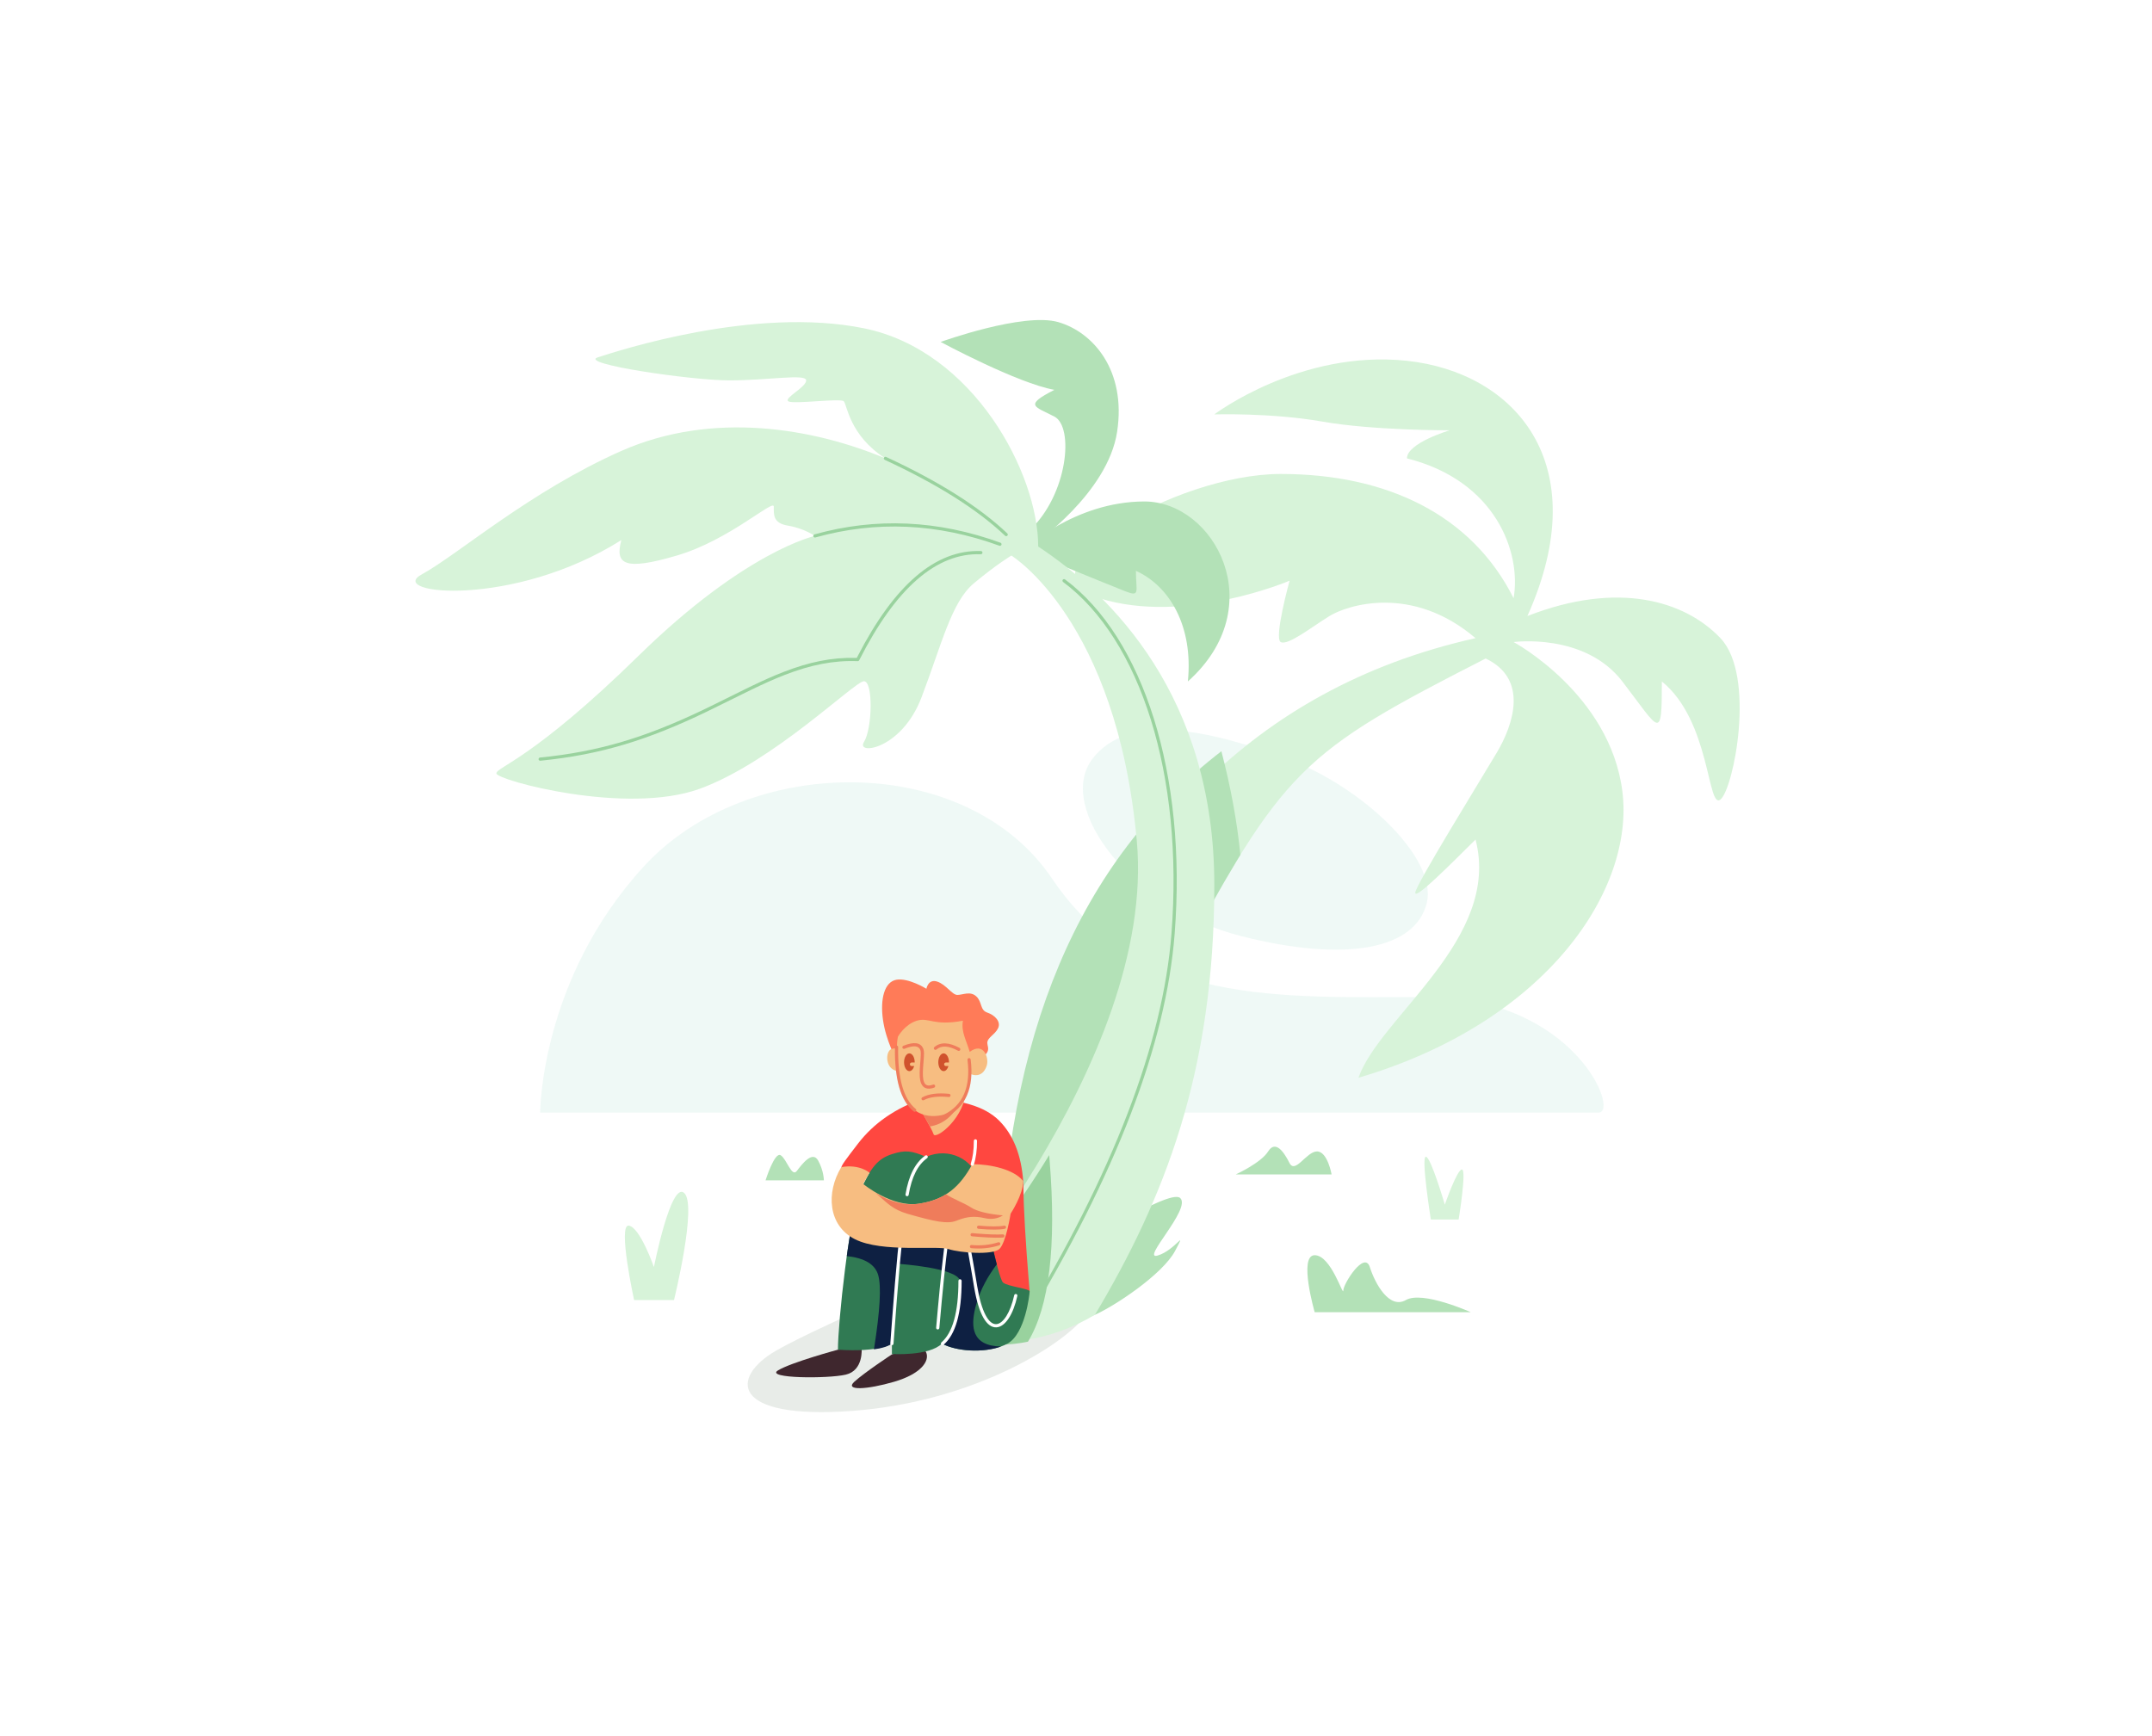 <svg width="606" height="489" viewBox="0 0 606 489" fill="none" xmlns="http://www.w3.org/2000/svg">
<g id="Stranded">
<rect width="606" height="489" fill="white"/>
<g id="Empty State 20">
<path id="Path 769" opacity="0.2" fill-rule="evenodd" clip-rule="evenodd" d="M152.108 313.344C152.108 313.344 444.095 313.344 450.15 313.344C456.204 313.344 443.293 280.801 401.647 280.801C360 280.801 320.48 283.379 296.283 247.476C272.086 211.574 210.535 212.164 181.321 244C152.108 275.836 152.108 313.344 152.108 313.344Z" fill="#B3E1D4"/>
<path id="Path 770" opacity="0.2" fill-rule="evenodd" clip-rule="evenodd" d="M349.287 263.586C379.688 271.363 398.65 267.061 401.773 254.337C404.895 241.614 383.43 221.527 362.689 213.799C341.949 206.071 317.95 200.015 307.572 213.799C297.193 227.583 318.885 255.81 349.287 263.586Z" fill="#B3E1D4"/>
<path id="Path 522" opacity="0.1" fill-rule="evenodd" clip-rule="evenodd" d="M284.924 350.242C284.924 350.242 231.568 372.842 218.568 380.37C205.568 387.897 205.549 399.86 239.895 397.367C274.24 394.873 300.426 378.404 306.482 369.57C312.539 360.735 284.924 350.242 284.924 350.242Z" fill="#1A4514"/>
<path id="Path 533" fill-rule="evenodd" clip-rule="evenodd" d="M261.568 372.728C261.568 372.728 265.688 345.587 268.568 342.145C271.448 338.704 271.041 348.896 272.447 348.896C273.853 348.896 274.568 336.769 280.761 334.467C286.954 332.165 283.672 353.709 292.465 353.598C301.258 353.486 329.162 334.406 332.353 337.418C335.544 340.431 321.093 355.054 326.008 353.598C330.922 352.142 334.439 345.621 330.922 352.266C327.406 358.912 313.864 367.843 308.342 370.285C302.82 372.728 261.568 372.728 261.568 372.728Z" fill="#B3E1B7"/>
<path id="Path 532" fill-rule="evenodd" clip-rule="evenodd" d="M281.584 359.458C281.584 359.458 284.823 208.899 415.509 179.727C397.568 164.457 379.358 170.428 374.379 173.501C369.4 176.574 362.627 181.922 360.649 180.825C358.672 179.727 363.148 163.545 363.148 163.545C363.148 163.545 333.742 176.102 309.567 168.475C285.393 160.848 330.69 133.486 360.649 133.486C390.609 133.486 414.46 145.026 426.229 168.475C428.459 155.643 421.228 135.378 396.195 129.1C396.195 124.766 408.212 121.192 408.212 121.192C408.212 121.192 386.609 121.249 372.369 118.735C358.13 116.221 341.949 116.707 341.949 116.707C341.949 116.707 366.161 98.398 396.195 101.613C426.229 104.829 449.581 130.145 430.109 173.501C455.535 163.545 474.415 169.128 484.475 179.727C494.535 190.326 488.18 222.225 484.475 225.176C480.77 228.128 481.677 203.022 467.977 191.923C467.977 209.072 467.441 205.723 456.851 191.923C446.26 178.124 426.229 180.825 426.229 180.825C426.229 180.825 453.338 195.392 456.851 222.832C460.363 250.273 435.918 287.762 382.532 303.542C388.631 286.26 422.807 264.458 415.509 236.443C408.212 243.662 398.526 253.452 398.526 251.434C398.526 249.417 416.782 219.924 421.505 211.954C426.229 203.984 430.456 191.188 418.362 185.458C366.516 211.954 361.547 216.136 330.922 273.508C300.297 330.881 281.584 359.458 281.584 359.458Z" fill="#D7F3D9"/>
<path id="Path" fill-rule="evenodd" clip-rule="evenodd" d="M349.287 240.761L348.864 241.444L348.134 242.641C343.732 249.895 338.969 258.508 333.326 269.018L328.491 278.052C309.196 314.033 293.56 341.168 281.584 359.458C283.04 291.753 303.826 242.458 343.942 211.574C346.59 221.701 348.37 231.429 349.287 240.761Z" fill="#B3E1B7"/>
<g id="Group 59">
<path id="Path 528" fill-rule="evenodd" clip-rule="evenodd" d="M288.212 154.831C288.212 154.831 302.583 141.232 322.266 141.232C341.949 141.232 358.107 170.792 334.502 191.923C336.076 176.27 329.256 164.977 319.876 160.777C319.876 166.578 321.141 168.172 317.015 166.578C312.889 164.983 288.212 154.831 288.212 154.831Z" fill="#B3E1B7"/>
<path id="Path 529" fill-rule="evenodd" clip-rule="evenodd" d="M291.183 153.276C291.183 153.276 311.928 138.943 314.574 121.635C317.221 104.328 307.845 93.581 298.029 90.723C288.212 87.865 264.88 96.302 264.88 96.302C264.88 96.302 286.54 107.959 296.918 109.794C288.212 114.248 291.346 114.428 296.918 117.328C302.49 120.228 300.726 139.216 289.954 149.358C279.182 159.5 291.183 153.276 291.183 153.276Z" fill="#B3E1B7"/>
<path id="Path 525" fill-rule="evenodd" clip-rule="evenodd" d="M259.479 372.728C259.479 372.728 281.926 385.888 308.342 370.286C327.739 337.729 341.949 302.179 341.949 249.223C341.949 196.266 313.042 167.579 292.358 153.926C292.358 133.35 274.174 98.748 243.291 92.46C212.408 86.171 173.926 98.847 168.335 100.646C162.745 102.444 194.573 107.131 205.436 107.131C216.3 107.131 227.018 105.185 227.018 107.131C227.018 109.077 220.687 112.075 221.973 113.009C223.258 113.944 236.699 112.075 237.61 113.009C238.522 113.944 239.191 122.656 249.335 129.1C229.171 120.644 200.75 115.611 174.976 126.997C149.202 138.383 128.885 156.246 118.75 161.781C108.614 167.315 144.515 171.364 174.976 152.099C173.131 158.917 175.732 160.832 190.584 156.466C205.436 152.099 217.901 140.399 217.901 142.684C217.901 144.969 217.619 147.347 221.973 148.057C226.326 148.767 229.474 150.936 229.474 150.936C229.474 150.936 210.012 155.116 179.898 184.614C149.784 214.111 139.783 215.977 139.783 217.833C139.783 219.69 176.351 229.732 197.126 222.12C217.901 214.508 240.667 191.856 243.291 191.856C245.915 191.856 245.671 205.209 243.291 208.968C240.912 212.726 253.819 211.251 259.479 196.451C265.139 181.65 267.865 169.606 274.21 164.302C280.554 158.999 284.8 156.466 284.8 156.466C284.8 156.466 314.455 174.563 320.124 236.854C325.792 299.144 259.479 372.728 259.479 372.728Z" fill="#D7F3D9"/>
<path id="Path 530" d="M299.277 163.276C299.425 163.077 299.707 163.035 299.907 163.184C321.95 179.589 334.278 218.022 330.779 263.025C328.369 294.022 314.305 330.664 288.597 372.962C288.468 373.174 288.191 373.242 287.979 373.113C287.766 372.984 287.699 372.707 287.828 372.495C313.469 330.308 327.484 293.791 329.882 262.955C333.359 218.232 321.127 180.099 299.369 163.906C299.17 163.757 299.128 163.475 299.277 163.276Z" fill="#99D29E"/>
<path id="Path_2" fill-rule="evenodd" clip-rule="evenodd" d="M289.472 377.867C278.943 379.991 268.946 378.278 259.479 372.728C274.088 356.517 286.077 340.717 295.446 325.328L295.583 326.981C297.505 351.06 295.468 368.022 289.472 377.867Z" fill="#99D29E"/>
<path id="Path 526" d="M229.353 150.502C246.668 145.671 264.134 146.456 281.738 152.853C281.971 152.938 282.092 153.196 282.007 153.43C281.922 153.663 281.664 153.784 281.43 153.699C264.001 147.365 246.727 146.589 229.595 151.369C229.356 151.436 229.108 151.296 229.041 151.057C228.974 150.817 229.114 150.569 229.353 150.502Z" fill="#99D29E"/>
<path id="Path 527" d="M248.927 128.911C249.031 128.685 249.298 128.587 249.524 128.692C264.398 135.58 275.773 142.757 283.652 150.229C283.832 150.4 283.84 150.685 283.669 150.865C283.498 151.046 283.213 151.053 283.032 150.882C275.233 143.486 263.937 136.359 249.146 129.508C248.92 129.404 248.822 129.136 248.927 128.911Z" fill="#99D29E"/>
<path id="Path 531" d="M241.266 185.298L241.451 184.937C251.857 164.692 263.442 154.746 276.226 155.193C276.474 155.202 276.669 155.41 276.66 155.659C276.651 155.907 276.443 156.101 276.194 156.093C263.71 155.656 252.284 165.58 241.939 185.961C241.859 186.117 241.696 186.213 241.52 186.207C234.716 185.947 228.287 187.243 220.976 190.083C218.127 191.19 215.209 192.495 211.492 194.292L209.138 195.447C206.641 196.685 200.926 199.52 198.859 200.512C182.709 208.269 169.358 212.552 152.152 214.247C151.904 214.271 151.684 214.09 151.66 213.843C151.635 213.596 151.816 213.375 152.064 213.351C168.816 211.7 181.885 207.581 197.528 200.151L200.282 198.819C203.696 197.146 209.359 194.33 209.896 194.068L211.103 193.48C214.839 191.674 217.776 190.361 220.65 189.244C227.821 186.458 234.179 185.133 240.862 185.286L241.266 185.298Z" fill="#99D29E"/>
</g>
<g id="Group 58">
<path id="Path 523" fill-rule="evenodd" clip-rule="evenodd" d="M251.163 381.441C251.163 381.441 243.413 386.549 240.577 389.148C237.74 391.747 244.193 391.376 251.809 389.148C259.424 386.919 261.89 383.245 260.781 380.825C259.673 378.404 251.163 381.441 251.163 381.441Z" fill="#3F272E"/>
<path id="Path 524" fill-rule="evenodd" clip-rule="evenodd" d="M235.961 380.12C235.961 380.12 222.728 383.705 219.064 385.966C215.4 388.227 233.072 388.336 238.157 387.151C243.241 385.966 242.629 379.751 242.629 379.751L235.961 380.12Z" fill="#3F272E"/>
<path id="Path_3" fill-rule="evenodd" clip-rule="evenodd" d="M259.933 309.443C270.139 309.443 277.293 311.51 281.394 315.644C285.345 319.626 287.592 325.29 288.134 332.637C288.17 332.912 288.189 333.194 288.189 333.482L288.194 334.52C288.252 340.485 288.791 349.711 289.812 362.199L289.937 363.713L281.394 366.134L271.437 351.222L266.613 334.688C264.905 334.957 262.759 334.978 259.933 334.576C247.964 332.874 243.565 329.164 240.054 329.052L239.893 329.049C236.354 329.049 234.908 330.803 241.602 322.097C246.065 316.294 252.175 312.076 259.933 309.443Z" fill="#FF4740"/>
<g id="Group 57">
<path id="Path 515" fill-rule="evenodd" clip-rule="evenodd" d="M258.724 311.753C258.724 311.753 262.379 317.82 262.897 319.457C263.415 321.093 272.086 314.781 272.086 306.162C272.086 297.543 258.724 311.753 258.724 311.753Z" fill="#F7BD81"/>
<path id="Path_4" fill-rule="evenodd" clip-rule="evenodd" d="M270.883 309.443C268.773 314.019 265.772 316.619 261.879 317.245L261.568 316.663C261.127 315.85 260.583 314.892 259.935 313.788C265.298 314.905 267.695 312.669 270.883 309.443Z" fill="#EF7C5B"/>
<path id="Path 511" fill-rule="evenodd" clip-rule="evenodd" d="M252.427 298.449C252.427 298.449 249.471 293.102 248.642 287.208C247.813 281.315 249.059 276.523 252.427 275.931C255.795 275.338 260.873 278.469 260.873 278.469C260.873 278.469 261.361 275.618 263.898 276.446C266.434 277.274 268.099 280.209 269.597 280.209C271.095 280.209 273.253 279.034 274.944 280.636C276.635 282.238 275.899 284.463 278.028 285.183C280.156 285.903 281.946 287.744 281.051 289.594C280.156 291.444 278.028 292.189 278.028 293.71C278.028 295.23 279.976 296.746 272.601 299.992C265.227 303.237 252.427 298.449 252.427 298.449Z" fill="#FF7B58"/>
<path id="Path 510" fill-rule="evenodd" clip-rule="evenodd" d="M253.254 296.117C253.254 296.117 252.868 294.787 251.023 295.452C249.177 296.117 249.177 301.669 253.254 301.669C257.331 301.669 253.254 296.117 253.254 296.117Z" fill="#F7BD81"/>
<path id="Path 509" fill-rule="evenodd" clip-rule="evenodd" d="M252.863 291.96C252.863 291.96 251.888 295.698 253.302 304.363C254.717 313.029 260.091 315.104 265.109 314.084C270.128 313.063 272.406 307.911 273.071 302.368C275.652 303.612 277.333 302.067 277.909 299.952C278.485 297.838 276.975 293.366 273.071 296.234C272.091 292.909 270.608 290.555 271.157 287.473C262.743 289.038 261.577 286.4 258.156 287.473C254.736 288.546 252.863 291.96 252.863 291.96Z" fill="#F7BD81"/>
<path id="Path 512" d="M254.382 294.533C257.335 293.333 259.278 293.56 259.994 295.371L260.05 295.528C260.257 296.164 260.237 296.954 260.054 299.179L259.948 300.512L259.938 300.659C259.804 302.638 259.868 303.927 260.22 304.769C260.61 305.703 261.341 305.969 262.747 305.47C262.981 305.387 263.238 305.51 263.321 305.744C263.404 305.978 263.282 306.236 263.048 306.319C261.215 306.968 259.975 306.517 259.39 305.116C258.991 304.161 258.906 302.876 259.017 300.964L259.073 300.141L259.216 298.354C259.335 296.739 259.322 296.12 259.157 295.702C258.679 294.494 257.272 294.33 254.721 295.367C254.491 295.46 254.228 295.349 254.135 295.119C254.041 294.889 254.152 294.626 254.382 294.533Z" fill="#EF7C5B"/>
<path id="Path 513" d="M263.124 294.887C264.855 293.418 267.238 293.524 270.197 295.129C270.415 295.247 270.496 295.52 270.378 295.739C270.26 295.957 269.986 296.038 269.768 295.92C267.102 294.474 265.106 294.385 263.706 295.573C263.517 295.734 263.233 295.711 263.072 295.521C262.911 295.332 262.934 295.048 263.124 294.887Z" fill="#EF7C5B"/>
<path id="Path_5" fill-rule="evenodd" clip-rule="evenodd" d="M256.078 296.669C256.869 296.669 257.517 297.689 257.574 298.982L257.578 299.242L256.723 299.242C256.447 299.242 256.223 299.466 256.223 299.742C256.223 299.988 256.4 300.192 256.634 300.234L256.723 300.242L257.433 300.243C257.192 301.086 256.676 301.669 256.078 301.669C255.25 301.669 254.578 300.549 254.578 299.169C254.578 297.788 255.25 296.669 256.078 296.669Z" fill="#D0522D"/>
<path id="Path Copy 15" fill-rule="evenodd" clip-rule="evenodd" d="M265.723 296.669C266.514 296.669 267.162 297.689 267.219 298.982L267.223 299.242L266.368 299.242C266.092 299.242 265.868 299.466 265.868 299.742C265.868 299.988 266.045 300.192 266.279 300.234L266.368 300.242L267.078 300.243C266.837 301.086 266.321 301.669 265.723 301.669C264.895 301.669 264.223 300.549 264.223 299.169C264.223 297.788 264.895 296.669 265.723 296.669Z" fill="#D0522D"/>
<path id="Path 514" d="M259.72 309.047C261.545 308.066 264.061 307.745 267.267 308.063C267.515 308.088 267.695 308.308 267.67 308.556C267.646 308.803 267.425 308.984 267.178 308.959C264.135 308.656 261.79 308.956 260.146 309.839C259.927 309.957 259.654 309.875 259.536 309.656C259.419 309.437 259.501 309.164 259.72 309.047Z" fill="#EF7C5B"/>
<path id="Path 726" d="M272.838 298.003C273.085 297.972 273.31 298.147 273.34 298.394C274.332 306.359 271.968 311.838 266.249 314.724C266.027 314.836 265.756 314.747 265.644 314.525C265.532 314.303 265.622 314.033 265.843 313.921C271.194 311.221 273.395 306.118 272.447 298.505C272.417 298.258 272.592 298.034 272.838 298.003Z" fill="#EF7C5B"/>
<path id="Path 727" d="M252.472 294.463C252.72 294.467 252.919 294.672 252.915 294.92C252.779 303.752 254.447 309.546 257.861 312.32C258.054 312.477 258.084 312.76 257.927 312.953C257.77 313.146 257.487 313.175 257.294 313.018C253.615 310.03 251.875 303.987 252.015 294.906C252.019 294.658 252.223 294.459 252.472 294.463Z" fill="#EF7C5B"/>
</g>
<path id="Path 517" fill-rule="evenodd" clip-rule="evenodd" d="M260.811 325.816C267.223 322.943 274.102 326.646 275.343 332.144C276.583 337.642 281.027 360.072 282.469 361.223C283.911 362.374 289.937 362.9 289.937 363.713C289.937 364.526 288.713 375.661 283.716 378.404C278.719 381.148 269.917 380.899 265.246 378.404C261.615 382.001 251.163 381.337 251.163 381.337V378.404C251.163 378.404 247.637 380.917 235.961 380.12C235.961 372.437 239.179 342.534 242.183 335.589C245.186 328.644 247.358 326.272 251.163 325.054C254.968 323.836 256.638 324.052 260.811 325.816Z" fill="#307A53"/>
<path id="Path_6" fill-rule="evenodd" clip-rule="evenodd" d="M240.277 342.666L278.819 348.265L279.115 349.573C279.657 351.951 280.195 354.209 280.689 356.095L280.342 356.567C278.605 358.951 276.063 362.844 274.74 367.951L274.595 368.535C273.404 373.548 273.572 379.084 281.884 379.221C276.779 381.063 269.388 380.617 265.246 378.404C268.645 376.329 270.344 370.439 270.344 360.735C269.579 357.044 253.117 355.942 252.787 355.942C252.567 355.942 252.026 363.644 251.164 379.05L251.163 378.404C250.066 379.186 248.377 379.727 246.097 380.028L246.158 379.648C247.823 369.096 248.204 362.25 247.3 359.108C246.431 356.088 243.483 354.305 238.454 353.756L238.68 352.157C239.178 348.717 239.718 345.45 240.277 342.666Z" fill="#0E2042"/>
<path id="Path 731" d="M268.211 339.832C268.863 338.981 269.677 339.133 270.288 340.103C270.764 340.859 271.24 342.21 271.756 344.216L271.984 345.131C272.732 348.238 273.568 352.665 274.723 359.51L275.184 362.264C276.382 369.487 278.421 373.049 280.549 372.93C282.49 372.821 284.55 369.613 285.6 364.787C285.653 364.544 285.893 364.39 286.136 364.443C286.378 364.496 286.532 364.736 286.48 364.978C285.351 370.163 283.088 373.689 280.6 373.828C277.864 373.981 275.646 370.197 274.366 362.825L273.576 358.133C272.444 351.507 271.629 347.332 270.885 344.44L270.712 343.789C270.285 342.227 269.89 341.16 269.526 340.582L269.408 340.402C269.197 340.099 269.12 340.126 268.925 340.379C267.827 341.813 266.313 353.206 264.516 374.011C264.495 374.259 264.277 374.442 264.029 374.421C263.782 374.399 263.598 374.181 263.62 373.934L264.058 368.976C265.694 350.927 267.044 341.354 268.211 339.832Z" fill="white"/>
<path id="Path 518" d="M254.49 342.622C254.734 342.665 254.897 342.899 254.854 343.144L254.74 343.821C253.978 348.62 252.934 360.168 251.612 378.437C251.594 378.685 251.379 378.871 251.131 378.853C250.883 378.835 250.697 378.62 250.714 378.372L251.204 371.745C252.362 356.408 253.283 346.828 253.968 342.986C254.006 342.768 254.195 342.615 254.409 342.615L254.49 342.622Z" fill="white"/>
<path id="Path 519" d="M260.551 325.449C260.753 325.305 261.034 325.353 261.178 325.555C261.322 325.758 261.274 326.039 261.072 326.183C258.462 328.038 256.723 331.478 255.878 336.528C255.837 336.773 255.605 336.938 255.36 336.897C255.115 336.856 254.95 336.624 254.991 336.379C255.871 331.114 257.717 327.463 260.551 325.449Z" fill="white"/>
<path id="Path 520" d="M270.344 360.285C270.593 360.285 270.794 360.486 270.794 360.735C270.794 369.805 269.116 375.811 265.698 378.746C265.51 378.908 265.226 378.886 265.064 378.698C264.902 378.509 264.923 378.225 265.112 378.063C268.28 375.342 269.894 369.568 269.894 360.735C269.894 360.486 270.096 360.285 270.344 360.285Z" fill="white"/>
<path id="Path 516" fill-rule="evenodd" clip-rule="evenodd" d="M288.134 332.637C285.617 329.381 279.035 327.873 273.798 327.873C270.344 334.166 266.286 337.889 258.724 339.01C251.163 340.131 243.065 333.441 243.065 333.441L244.856 330.278C244.856 330.278 242.07 327.791 236.909 328.703C232.584 335.81 233.12 345.163 240.757 349.013C248.394 352.864 263.869 350.714 267.107 351.789C270.344 352.864 279.479 353.509 281.394 351.789C283.309 350.069 284.584 341.824 284.584 341.824C284.584 341.824 288.134 336.453 288.134 332.637Z" fill="#F7BD81"/>
<path id="Path_7" fill-rule="evenodd" clip-rule="evenodd" d="M246.547 335.972C250.716 338.583 254.775 339.595 258.724 339.01C261.793 338.555 264.284 337.672 266.392 336.362C268.467 337.684 271.277 338.751 273.054 339.824L273.394 340.039C275.062 341.137 278.068 341.892 282.413 342.302C280.985 343.201 279.366 343.478 277.558 343.132L277.236 343.065C274.46 342.43 272.399 342.644 269.873 343.59L269.236 343.834C266.752 344.754 263.434 344.102 255.788 341.922C251.272 340.635 249.888 338.815 246.968 336.339L246.547 335.972Z" fill="#EF7C5B"/>
<path id="Path 521" d="M274.682 320.862C274.93 320.862 275.132 321.064 275.132 321.312C275.132 323.931 274.831 326.164 274.226 328.013C274.149 328.249 273.894 328.378 273.658 328.301C273.422 328.223 273.293 327.969 273.37 327.733C273.943 325.982 274.232 323.842 274.232 321.312C274.232 321.064 274.433 320.862 274.682 320.862Z" fill="white"/>
<path id="Path 728" d="M281.105 349.875C281.342 349.799 281.595 349.93 281.67 350.167C281.745 350.404 281.615 350.657 281.378 350.732C278.875 351.528 276.256 351.795 273.525 351.534C273.278 351.51 273.096 351.291 273.12 351.043C273.144 350.796 273.364 350.614 273.611 350.638C276.222 350.888 278.719 350.633 281.105 349.875Z" fill="#EF7C5B"/>
<path id="Path 729" d="M273.78 347.294L275.236 347.418C278.36 347.666 280.744 347.74 282.383 347.641C282.631 347.626 282.845 347.815 282.86 348.063C282.875 348.311 282.686 348.524 282.438 348.539L281.91 348.564C279.985 348.635 277.25 348.51 273.7 348.19C273.452 348.168 273.269 347.949 273.292 347.702C273.314 347.454 273.533 347.272 273.78 347.294Z" fill="#EF7C5B"/>
<path id="Path 730" d="M282.766 345.192C283.01 345.143 283.247 345.302 283.295 345.545C283.343 345.789 283.185 346.026 282.941 346.074C281.419 346.376 278.955 346.376 275.529 346.081C275.282 346.06 275.098 345.842 275.12 345.594C275.141 345.347 275.359 345.163 275.607 345.185C278.954 345.473 281.347 345.473 282.766 345.192Z" fill="#EF7C5B"/>
</g>
<path id="Path 2" fill-rule="evenodd" clip-rule="evenodd" d="M178.559 366.134C178.559 366.134 173.887 344.733 177.063 345.183C180.239 345.633 184.144 356.849 184.144 356.849C184.144 356.849 188.898 332.669 192.656 335.972C196.414 339.275 189.8 366.134 189.8 366.134H178.559Z" fill="#D7F3D9"/>
<path id="Path 3" fill-rule="evenodd" clip-rule="evenodd" d="M370.215 369.57C370.215 369.57 365.574 353.512 370.215 353.512C374.857 353.512 378.276 365.378 378.276 363.448C378.276 361.518 384.245 352.157 385.736 356.849C387.227 361.541 391.231 368.82 395.904 366.134C400.576 363.448 414.18 369.57 414.18 369.57H370.215Z" fill="#B3E1B7"/>
<path id="Path 4" fill-rule="evenodd" clip-rule="evenodd" d="M348.003 330.755H374.972C374.972 330.755 373.842 324.286 370.869 324.286C367.895 324.286 364.728 330.755 363.108 327.521C361.488 324.286 359.132 321.052 357.107 324.286C355.083 327.521 348.003 330.755 348.003 330.755Z" fill="#B3E1B7"/>
<path id="Path 5" fill-rule="evenodd" clip-rule="evenodd" d="M402.924 343.47C402.924 343.47 400.108 325.777 401.516 325.777C402.924 325.777 406.857 339.277 406.857 339.277C406.857 339.277 410.28 329.369 411.674 329.369C413.069 329.369 410.746 343.47 410.746 343.47H402.924Z" fill="#D7F3D9"/>
<path id="Path 6" fill-rule="evenodd" clip-rule="evenodd" d="M215.58 332.423C215.58 332.423 218.126 324.268 219.847 325.366C221.567 326.464 222.943 331.68 224.392 329.777C225.84 327.873 228.788 323.952 230.394 326.864C232 329.777 232 332.423 232 332.423H215.58Z" fill="#B3E1B7"/>
</g>
</g>
</svg>
